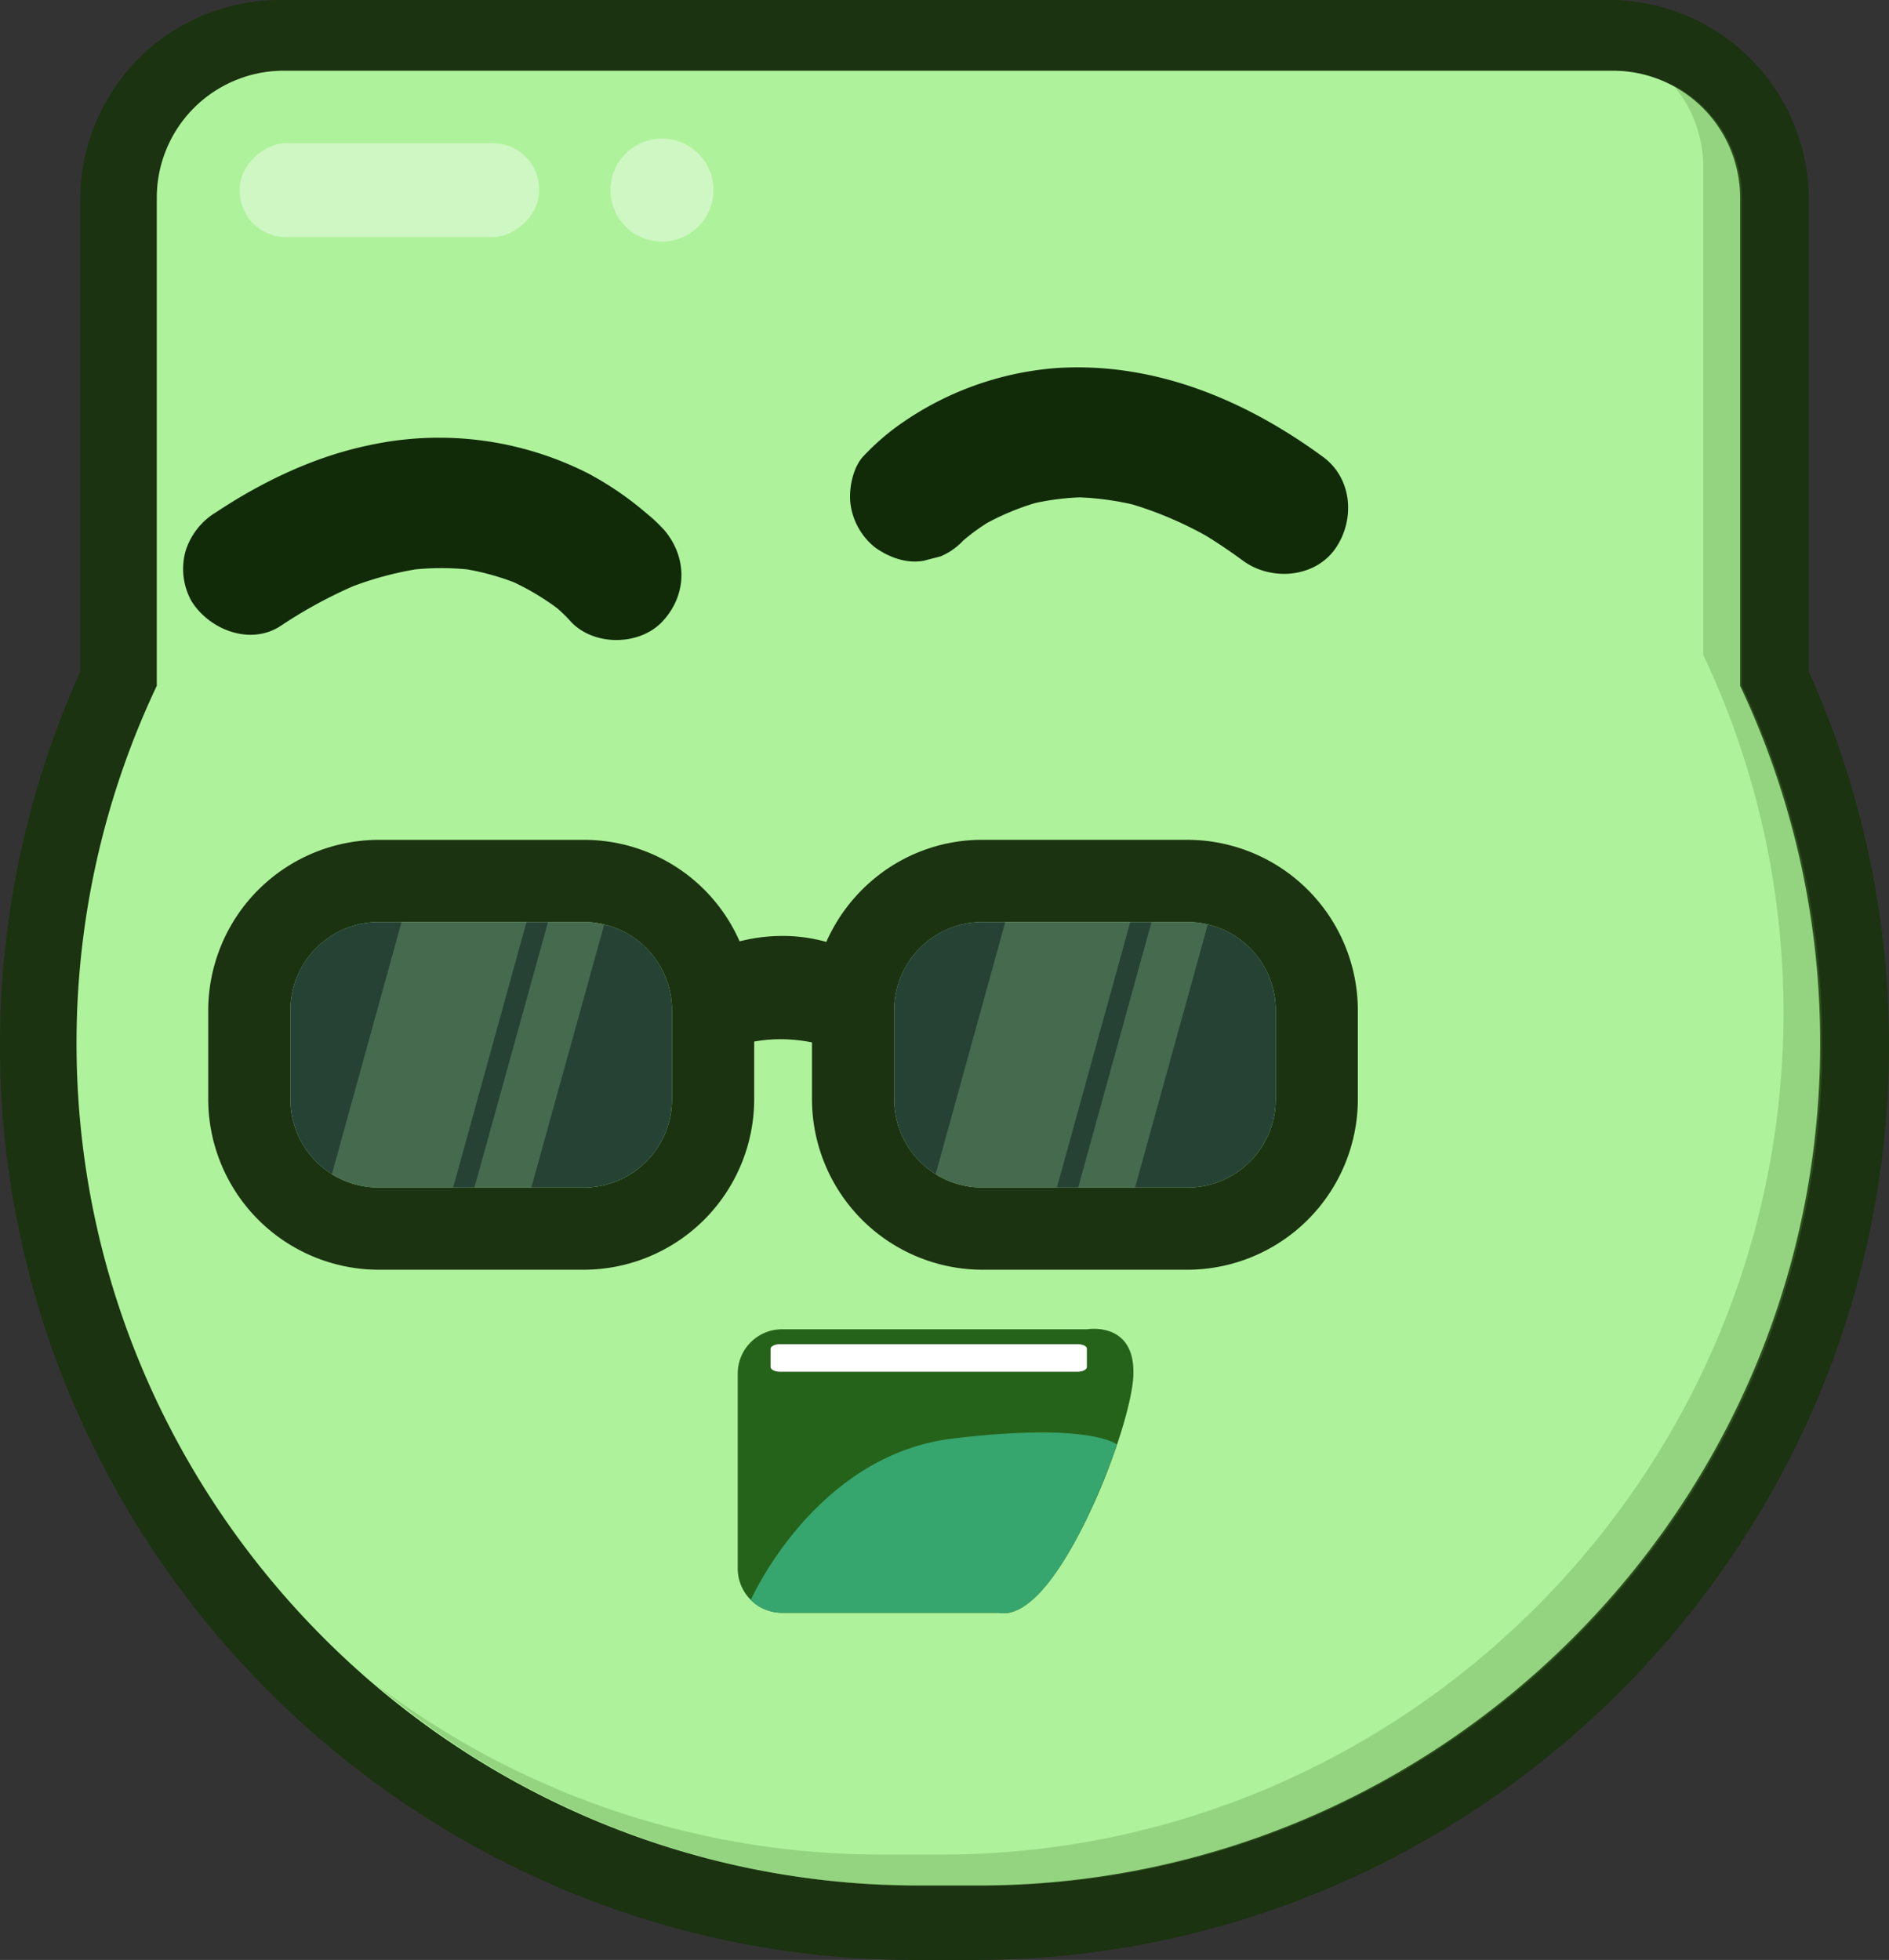 <svg xmlns="http://www.w3.org/2000/svg" viewBox="0 0 431.43 447.64"><rect x="0" y="0" width="431.43" height="447.64" fill="#333333" stroke="none"/><defs><style>.cls-1{fill:#1b3310;}.cls-2,.cls-7{fill:#aff29c;}.cls-3{opacity:0.3;}.cls-4{fill:#538e3d;}.cls-11,.cls-5{fill:#fff;}.cls-5{opacity:0.4;}.cls-6{fill:#264235;}.cls-7{opacity:0.23;}.cls-8{fill:#112b08;}.cls-9{fill:#26631a;}.cls-10{fill:#37a56e;}</style></defs><title>Asset 19</title><g id="Layer_2" data-name="Layer 2"><g id="Layer_1-2" data-name="Layer 1"><path class="cls-1" d="M208.91,447.64a206.51,206.51,0,0,1-81.16-16.49A210.73,210.73,0,0,1,16.5,319.89a207.84,207.84,0,0,1,1.83-166.5V45.56A45.61,45.61,0,0,1,63.89,0H367.54A45.61,45.61,0,0,1,413.1,45.56V153.39a207.9,207.9,0,0,1,1.84,166.5A210.83,210.83,0,0,1,303.69,431.15a206.59,206.59,0,0,1-81.17,16.49Z"/><path class="cls-2" d="M397.43,156.63V45.15a29.05,29.05,0,0,0-29-29H64.81a29,29,0,0,0-29,29V156.63a190.51,190.51,0,0,0-18.33,81.69h0c0,105.77,86.54,192.31,192.31,192.31h13.62c105.77,0,192.3-86.54,192.3-192.31h0A190.65,190.65,0,0,0,397.43,156.63Z"/><g class="cls-3"><path class="cls-4" d="M397.86,156.68V45.2A29.06,29.06,0,0,0,382.2,19.5,28.8,28.8,0,0,1,389,38.09V149.56a190.52,190.52,0,0,1,18.33,81.7h0C407.33,337,320.79,423.57,215,423.57H201.4A191.11,191.11,0,0,1,85.85,384.72a191.35,191.35,0,0,0,124.41,46h13.62c105.77,0,192.31-86.54,192.31-192.31h0A190.51,190.51,0,0,0,397.86,156.68Z"/></g><rect class="cls-5" x="78.24" y="9.24" width="21.42" height="68.37" rx="10.52" transform="translate(45.52 132.37) rotate(-90)"/><circle class="cls-5" cx="151.19" cy="43.42" r="11.76"/><path class="cls-1" d="M224.38,290a39,39,0,0,1-38.93-38.92v-13a36.57,36.57,0,0,0-7.2-.73,33.42,33.42,0,0,0-6,.54v13.15A39,39,0,0,1,133.32,290H86.49a39,39,0,0,1-38.93-38.92V230.75a39,39,0,0,1,38.93-38.93h46.83A38.79,38.79,0,0,1,168.92,215a39.89,39.89,0,0,1,9.8-1.24,37.13,37.13,0,0,1,10,1.37,39.35,39.35,0,0,1,12.37-15.57,38.55,38.55,0,0,1,23.28-7.75h46.83a39,39,0,0,1,38.92,38.93v20.33A39,39,0,0,1,271.21,290Zm0-79.42a20.2,20.2,0,0,0-20.17,20.17v20.33a20.19,20.19,0,0,0,20.17,20.16h46.83a20.18,20.18,0,0,0,20.16-20.16V230.75a20.19,20.19,0,0,0-20.16-20.17Zm-137.89,0a20.2,20.2,0,0,0-20.17,20.17v20.33a20.19,20.19,0,0,0,20.17,20.16h46.83a20.18,20.18,0,0,0,20.16-20.16V230.75a20.19,20.19,0,0,0-20.16-20.17Z"/><path class="cls-6" d="M86.49,210.58h46.83a20.16,20.16,0,0,1,20.16,20.16v20.33a20.17,20.17,0,0,1-20.17,20.17H86.49a20.17,20.17,0,0,1-20.17-20.17V230.74a20.16,20.16,0,0,1,20.16-20.16Z"/><path class="cls-7" d="M108.35,271.24h13L138,211.14a20.4,20.4,0,0,0-4.72-.56h-8.12Z"/><path class="cls-7" d="M75.79,268.21a20,20,0,0,0,10.62,3H103.5l16.76-60.66H91.71Z"/><path class="cls-6" d="M224.38,210.58h46.83a20.16,20.16,0,0,1,20.16,20.16v20.33a20.17,20.17,0,0,1-20.17,20.17H224.38a20.17,20.17,0,0,1-20.17-20.17V230.75A20.16,20.16,0,0,1,224.38,210.58Z"/><path class="cls-7" d="M246.24,271.24h13l16.61-60.1a20.4,20.4,0,0,0-4.72-.56H263Z"/><path class="cls-7" d="M213.68,268.21a20,20,0,0,0,10.62,3h17.09l16.76-60.66H229.6Z"/><path class="cls-8" d="M220.83,122.45l.07-.07-2.7,2.7a45.7,45.7,0,0,1,9.16-6.77L224,120.25a58.36,58.36,0,0,1,14.2-5.86l-3.88,1a57.86,57.86,0,0,1,14.87-1.83l-4,0a64.48,64.48,0,0,1,16.22,2.36l-3.73-1a85.43,85.43,0,0,1,19.76,8.59l-3.29-1.93c3.36,2,6.6,4.17,9.75,6.49,6.3,4.63,16.22,4,21-2.66,4.59-6.46,4.07-16-2.65-21C284.36,91.27,263.44,82.54,241,84.08a71.44,71.44,0,0,0-36.3,13.44,55.72,55.72,0,0,0-7.45,6.62c-2.5,2.57-3.45,7.66-3,11a15.23,15.23,0,0,0,5.67,9.94c3.15,2.23,7.11,3.69,11,3l3.87-1a14.83,14.83,0,0,0,6.06-4.64Z"/><path class="cls-8" d="M151.49,120.84a33.24,33.24,0,0,0-3.77-3.54,73.29,73.29,0,0,0-13.4-9.18,75.21,75.21,0,0,0-50.07-6.42C71.81,104.28,59.89,110,49.34,117a15.82,15.82,0,0,0-7,9,15.2,15.2,0,0,0,1.42,11.34c4.07,6.49,13.41,10.2,20.38,5.59a106.73,106.73,0,0,1,17.73-9.57l-3.54,1.45a75.66,75.66,0,0,1,18.6-5.08l-3.84.51a61.29,61.29,0,0,1,15.37,0l-4-.54a57.5,57.5,0,0,1,14.68,4l-3.68-1.57a57.94,57.94,0,0,1,12.87,7.61l-3-2.39a35.61,35.61,0,0,1,4.81,4.37c5.17,5.89,15.81,5.91,21.13.25,5.79-6.17,5.76-14.85.24-21.14Z"/><path class="cls-9" d="M248.3,303.6H178.59a10.12,10.12,0,0,0-10.1,10.09v44.56a10.12,10.12,0,0,0,10.1,10.1h49.58c13,2.51,30.17-41.66,30.68-54.17S248.3,303.6,248.3,303.6Z"/><path class="cls-10" d="M171.48,365.41s14.59-33.08,46.1-36.86,37.55,1.37,37.55,1.37-13.65,40.63-27,38.43H178.59S174.18,368.42,171.48,365.41Z"/><path class="cls-11" d="M246.08,307H178.15c-1.19,0-2.16.49-2.16,1.08v4.14c0,.6,1,1.08,2.16,1.08h67.93c1.18,0,2.15-.48,2.15-1.08V308C248.23,307.45,247.26,307,246.08,307Z"/></g></g></svg>